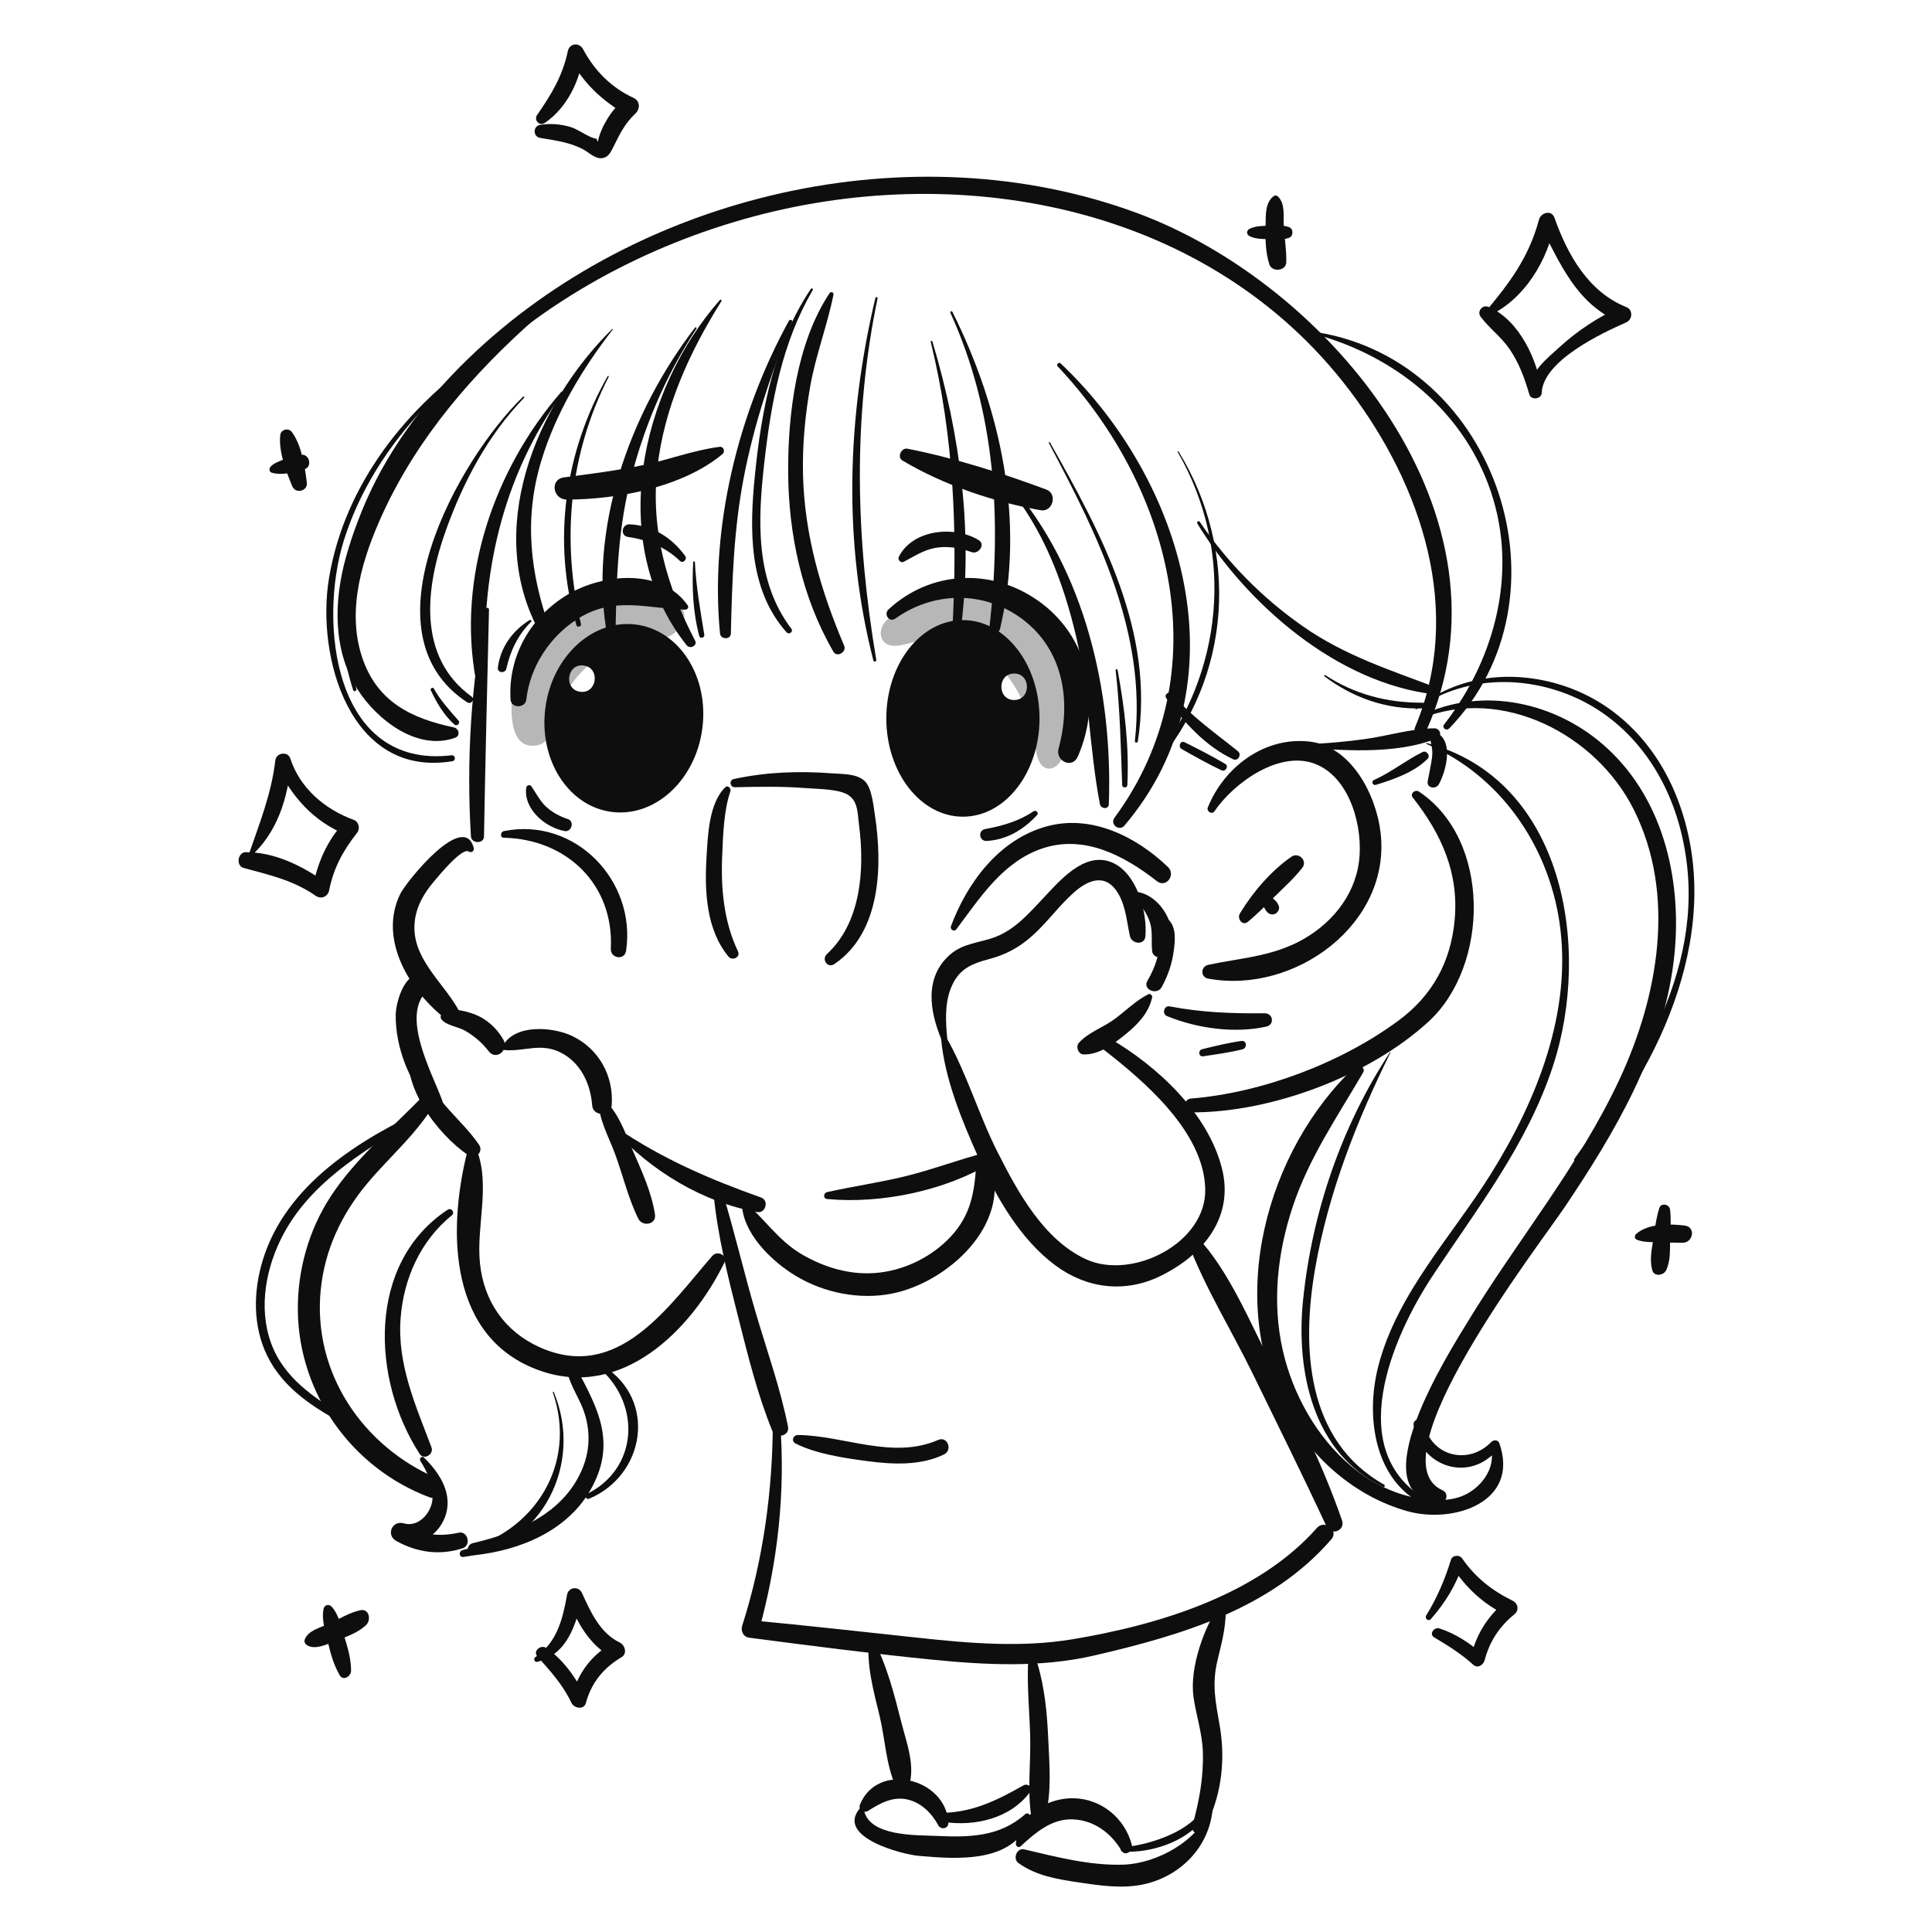 <svg width="2000" height="2000" viewBox="0 0 2000 2000" fill="none" xmlns="http://www.w3.org/2000/svg">
<g clip-path="url(#clip0_157_130)">
<path d="M926.925 640.307C966.496 612.02 1018.58 611.373 1057.98 640.636C1100.84 672.475 1109.24 725.661 1095.84 774.889C1092.31 787.848 1110.03 796.323 1115.77 783.177C1141.02 725.233 1127.07 657.772 1073.37 620.956C1024.99 587.79 963.118 590.937 919.863 630.779C914.359 635.845 920.587 644.835 926.936 640.307H926.925Z" fill="#0E0E0E"/>
<path d="M996.811 641.93C953.019 641.93 917.516 687.485 917.516 743.685C917.516 799.886 953.019 845.441 996.811 845.441C1040.6 845.441 1076.11 799.886 1076.11 743.685C1076.11 687.485 1040.6 641.93 996.811 641.93ZM1049.86 724.652C1032.18 724.652 1032.2 697.231 1049.86 697.231C1067.51 697.231 1067.51 724.652 1049.86 724.652Z" fill="#0E0E0E"/>
<path d="M658.52 646.556C613.653 640.669 571.582 679.316 564.565 732.864C557.537 786.412 588.215 834.598 633.093 840.474C677.96 846.362 720.031 807.714 727.049 754.167C734.077 700.619 703.398 652.433 658.531 646.556H658.52ZM600.649 716.122C583.117 713.82 586.713 686.629 604.213 688.932C621.734 691.234 618.149 718.425 600.649 716.122Z" fill="#0E0E0E"/>
<path d="M760.954 814.929C784.692 814.435 808.442 813.898 832.136 815.707C843.956 816.606 857.179 816.65 868.725 819.303C888.691 823.897 887.211 837.964 889.426 855.451C895.094 900.239 891.323 955.124 856.083 987.577C850.052 993.135 856.773 1002.74 863.802 997.971C912.089 965.134 913.723 895.732 905.653 843.534C904.173 833.984 902.474 815.17 894.93 808.34C886.531 800.72 872.2 801.388 861.587 800.577C827.421 797.957 793.442 799.152 759.891 806.388C754.419 807.572 755.384 815.06 760.943 814.951L760.954 814.929Z" fill="#0E0E0E"/>
<path d="M750.8 814.984C733.64 831.682 732.708 865.593 731.381 887.586C729.276 922.419 730.976 962.316 754.177 990.318C758.058 995.01 766.907 990.921 763.99 984.847C749.319 954.389 746.184 919.798 747.587 886.402C748.475 865.308 749.144 839.301 756.117 819.15C757.126 816.255 753.486 812.363 750.789 814.984H750.8Z" fill="#0E0E0E"/>
<path d="M935.444 581.617C946.178 576.026 955.947 569.426 968.096 567.2C980.892 564.865 993.698 567.277 1005.81 571.553C1013.05 574.107 1020.5 563.604 1013.09 559.098C988.117 543.913 944.797 547.838 930.4 576.486C928.953 579.359 932.505 583.163 935.455 581.617H935.444Z" fill="#0E0E0E"/>
<path d="M709.277 575.489C695.385 556.412 675.737 544.055 651.944 542.773C643.578 542.323 641.626 554.669 650.178 555.864C670.156 558.648 689.344 566.608 703.926 580.708C707.051 583.734 711.711 578.822 709.277 575.489Z" fill="#0E0E0E"/>
<path d="M711.898 626.624C684.607 587.845 624.28 593.809 588.064 615.255C549.48 638.104 525.785 679.13 528.505 724.104C529.075 733.467 543.767 733.412 544.82 724.203C548.701 690.237 569.04 659.012 597.921 640.68C635.376 616.91 669.004 629.815 709.233 631.13C711.612 631.207 713.378 628.751 711.887 626.635L711.898 626.624Z" fill="#0E0E0E"/>
<path d="M980.539 1074.64C978.983 1058.14 977.919 1039.86 983.938 1023.98C991.647 1003.62 1004.62 997.96 1024.04 992.796C1041.37 988.191 1055.2 980.735 1068.57 968.763C1084.08 954.894 1096.17 937.669 1111.73 923.866C1127.65 909.755 1145.76 903.769 1158.22 926.113C1165.51 939.182 1166.53 954.663 1169.68 968.993C1171.51 977.348 1184.94 978.937 1185.74 969.092C1187.78 944.028 1176.91 903.122 1150.46 892.542C1122.23 881.249 1096.48 912.299 1079.66 930.126C1065.14 945.509 1050.98 961.932 1030.76 969.794C1013.98 976.317 997.162 975.999 983.105 988.553C956.659 1012.16 962.393 1046.91 974.608 1076.16C975.967 1079.42 980.868 1078.15 980.539 1074.65V1074.64Z" fill="#0E0E0E"/>
<path d="M1172.4 928.35C1180.08 935.433 1187.29 944.851 1190.43 954.905C1193.54 964.805 1191.48 975.056 1192.8 985.11C1193.41 989.693 1199.39 992.916 1203.22 989.572C1227.02 968.796 1203.01 924.436 1174.61 923.087C1171.63 922.945 1170.18 926.311 1172.4 928.35Z" fill="#0E0E0E"/>
<path d="M1203.76 953.929C1199.33 962.59 1201.49 973.521 1199.92 983.005C1197.99 994.649 1193.64 1005.29 1187.75 1015.46C1182.59 1024.34 1197.71 1030.86 1202.7 1021.69C1208.92 1010.27 1213.21 997.96 1214.96 985.044C1216.34 974.881 1217.97 961.242 1210.64 953.085C1208.54 950.749 1205.21 951.089 1203.76 953.929Z" fill="#0E0E0E"/>
<path d="M974.202 1075.25C978.051 1117.19 995.748 1159.85 1012.75 1197.95C1031.02 1238.9 1055.89 1282.75 1092.55 1309.96C1125.04 1334.07 1164.7 1338.84 1201.33 1320.9C1245.47 1299.28 1277.9 1260.04 1264.87 1209.18C1250.19 1151.85 1197.59 1103.21 1148.09 1074.59C1141.6 1070.83 1135.83 1081.39 1141.53 1085.81C1184.39 1119.02 1246.17 1171.47 1247.66 1230.73C1249.07 1286.95 1171.62 1325.7 1123.87 1303.42C1080.22 1283.05 1053.67 1234.04 1032.9 1193.12C1013.14 1154.18 1000.88 1111.11 979.279 1073.24C977.788 1070.63 973.961 1072.71 974.202 1075.27V1075.25Z" fill="#0E0E0E"/>
<path d="M1188.69 1029.25C1175.78 1035.88 1165.55 1046.2 1154 1054.81C1142.28 1063.53 1126.6 1068.63 1116.86 1079.54C1113.3 1083.52 1116.18 1091.35 1121.74 1091.53C1138.11 1092.02 1153.37 1080.3 1165.55 1070.38C1177.91 1060.3 1189.29 1048.42 1192.71 1032.41C1193.15 1030.34 1190.61 1028.27 1188.69 1029.26V1029.25Z" fill="#0E0E0E"/>
<path d="M576.056 875.274C581.012 875.274 580.026 867.621 575.114 867.621C570.201 867.621 571.144 875.274 576.056 875.274Z" fill="#0E0E0E"/>
<path d="M521.564 867.237C586.595 868.641 635.683 915.566 632.328 982.117C631.812 992.214 646.603 994.572 648.128 984.255C658.862 911.674 595.213 845.518 521.608 860.352C518.033 861.076 517.353 867.149 521.564 867.237Z" fill="#0E0E0E"/>
<path d="M989.97 962.064C1014.49 929.413 1038.03 892.213 1078.79 878.388C1122.33 863.619 1163.9 885.799 1197.58 912.145C1207.19 919.656 1217.52 905.611 1209.03 897.487C1176.04 865.9 1129.57 842.601 1083.05 855.583C1034.29 869.189 1001.37 913.417 984.422 958.818C983.183 962.151 987.701 965.068 989.959 962.053L989.97 962.064Z" fill="#0E0E0E"/>
<path d="M744.866 462.572C717.872 466.037 692.302 475.948 665.691 481.496C638.697 487.131 611.307 490.585 583.984 494.159C568.765 496.143 572.285 517.205 586.813 517.172C639.168 517.041 706.6 504.509 747.871 470.071C750.974 467.484 749.186 462.013 744.866 462.572Z" fill="#0E0E0E"/>
<path d="M934.236 476.748C976.789 502.097 1028.66 519.672 1077.34 528.202C1089.75 530.373 1095.09 511.23 1083.15 506.778C1037.52 489.795 987.238 473.854 939.389 464.513C933.008 463.263 928.315 473.218 934.236 476.737V476.748Z" fill="#0E0E0E"/>
<path d="M544.763 815.356C541.791 837.679 564.597 856.69 584.564 860.308C591.647 861.591 594.98 850.178 587.919 847.919C579.696 845.288 571.505 840.935 565.201 834.982C558.929 829.061 554.894 821.025 550.08 813.975C548.6 811.815 545.092 812.846 544.763 815.345V815.356Z" fill="#0E0E0E"/>
<path d="M1069.9 839.839C1054.9 850.024 1037.61 854.991 1019.93 858.225C1012.05 859.672 1013.47 870.976 1021.45 870.537C1042.31 869.375 1059.67 858.795 1073.63 843.676C1075.77 841.363 1072.31 838.216 1069.9 839.85V839.839Z" fill="#0E0E0E"/>
<path d="M1127.84 692.385C1132.06 703.645 1132.84 715.574 1130.98 727.415C1130.17 732.557 1138.19 733.653 1139 728.5C1141.09 715.157 1138.65 702.505 1132.35 690.587C1130.93 687.879 1126.72 689.392 1127.85 692.385H1127.84Z" fill="#0E0E0E"/>
<path d="M548.163 641.941C530.455 653.014 518.185 669.943 515.389 690.916C514.622 696.662 522.988 697.637 524.205 692.112C528.229 673.868 536.365 656.852 549.84 643.673C550.882 642.654 549.237 641.283 548.163 641.952V641.941Z" fill="#0E0E0E"/>
<path d="M1257.18 839.839C1276.96 810.543 1326.01 774.648 1363.98 791.839C1398.55 807.484 1411.22 857.633 1406.85 891.676C1402.13 928.613 1376.73 958.128 1344.39 974.859C1314.61 990.274 1282.9 991.984 1250.83 998.782C1242.95 1000.45 1242.39 1011.52 1250.74 1013.07C1340.33 1029.57 1440.61 956.33 1429.13 861.481C1424.43 822.647 1398.97 772.718 1355.81 767.707C1309.08 762.269 1267.15 794.075 1250.34 835.848C1248.72 839.882 1254.58 843.676 1257.16 839.828L1257.18 839.839Z" fill="#0E0E0E"/>
<path d="M1291.9 954.203C1301.79 945.958 1310.85 936.737 1319.99 927.681C1329.71 918.044 1339.69 909.174 1348.13 898.353C1353.83 891.029 1344.39 881.721 1336.91 886.863C1315.86 901.357 1296.71 923.833 1283.53 945.629C1280.31 950.957 1286.19 958.961 1291.9 954.203Z" fill="#0E0E0E"/>
<path d="M1307.07 935.707L1308.64 939.391C1309.38 941.112 1310.28 942.515 1311.53 943.897C1313.86 946.495 1317.25 947.559 1320.45 945.772C1323.19 944.248 1325.18 940.246 1323.55 937.187C1323.02 936.189 1322.52 935.071 1321.9 934.15C1321.23 933.174 1320.36 932.385 1319.5 931.584C1318.48 930.62 1317.45 929.666 1316.43 928.712C1314.58 926.98 1311.01 927.056 1309.09 928.624C1307.04 930.291 1306 933.185 1307.07 935.718V935.707Z" fill="#0E0E0E"/>
<path d="M1207.4 722.876C1225.69 747.841 1248.2 772.718 1276.58 785.995C1281.66 788.374 1285.69 781.039 1281.46 777.63C1257.67 758.465 1233.45 741.876 1213.38 718.425C1210.29 714.807 1204.53 718.962 1207.4 722.865V722.876Z" fill="#0E0E0E"/>
<path d="M1223.38 775.492C1237.01 783.21 1250.51 790.786 1264.66 797.496C1268.51 799.316 1272.3 793.144 1268.52 790.896C1254.76 782.717 1240.66 775.536 1226.34 768.365C1221.83 766.107 1219.16 773.102 1223.38 775.492Z" fill="#0E0E0E"/>
<path d="M1208.11 1051.89C1239.34 1064.63 1277.68 1070.01 1310.84 1062.74C1319.67 1060.8 1318.06 1048.89 1309.15 1048.96C1275.18 1049.24 1244.26 1048.2 1210.84 1041.79C1204.93 1040.66 1202.63 1049.65 1208.11 1051.88V1051.89Z" fill="#0E0E0E"/>
<path d="M1245.49 1093.47C1259.15 1091.44 1272.68 1089.62 1286.1 1086.27C1291.4 1084.96 1290.77 1076.8 1285.04 1077.6C1271.32 1079.5 1258.04 1082.85 1244.59 1086.08C1240.04 1087.16 1240.63 1094.2 1245.5 1093.48L1245.49 1093.47Z" fill="#0E0E0E"/>
<path d="M858.932 303.245C824.558 354.71 815.512 428.924 815.907 489.346C816.323 553.518 830.314 618.851 862.736 674.635C866.431 680.983 876.672 675.019 873.876 668.43C849.809 611.845 832.913 554.055 831.301 492.175C830.49 461.004 833.406 430.032 838.845 399.377C844.557 367.209 856.487 336.762 862.824 304.89C863.241 302.807 860.127 301.458 858.932 303.256V303.245Z" fill="#0E0E0E"/>
<path d="M983.805 323.736C1031.01 427.115 1036.76 538.124 1024.31 649.418C1023.51 656.61 1033.65 657.718 1035.26 650.898C1061.58 539.856 1035.93 423.201 985.943 322.881C985.285 321.566 983.169 322.366 983.794 323.736H983.805Z" fill="#0E0E0E"/>
<path d="M963.468 353.865C987.733 452.496 991.384 551.774 985.847 652.806C985.551 658.178 993.511 659.439 994.257 653.946C1008.01 553.21 994.235 450.292 965.19 353.427C964.904 352.462 963.216 352.878 963.457 353.865H963.468Z" fill="#0E0E0E"/>
<path d="M1094.82 379.17C1214.16 505.573 1263.19 697.506 1153.72 846.538C1148.72 853.346 1158.59 861.043 1164.05 854.607C1289.03 707.33 1225.99 497.273 1097.91 376.133C1096.15 374.456 1093.12 377.361 1094.81 379.159L1094.82 379.17Z" fill="#0E0E0E"/>
<path d="M1043.26 503.687C1080.17 548.025 1101.13 603.655 1114.1 659.352C1127.39 716.473 1127.63 775.262 1138.66 832.57C1139.58 837.383 1147.64 838.205 1147.84 832.625C1152.11 716.737 1123.32 590.356 1046.15 501.538C1044.65 499.806 1041.76 501.889 1043.26 503.687Z" fill="#0E0E0E"/>
<path d="M1154.91 693.877C1159.44 733.391 1160.27 773.069 1161.67 812.791C1161.78 815.828 1166.88 815.894 1167.02 812.824C1168.97 772.608 1164.23 733.149 1156.95 693.625C1156.71 692.331 1154.75 692.55 1154.91 693.877Z" fill="#0E0E0E"/>
<path d="M839.435 299.013C801.048 356.42 788.329 423.99 781.509 491.659C775.851 547.706 774.568 609.948 814.216 654.516C816.815 657.444 821.606 654.045 819.172 650.832C781.476 601.144 784.524 538.113 791.158 479.27C798.175 417.061 809.425 354.885 841.419 300.164C842.077 299.046 840.158 297.928 839.435 299.002V299.013Z" fill="#0E0E0E"/>
<path d="M368.939 713.085C334.148 592.987 397.118 477.34 480.306 393.598C561.915 311.446 668.786 253.897 780.23 224.064C1000.57 165.067 1253.61 215.512 1396.57 403.488C1471.96 502.623 1515.47 632.863 1464.82 752.928C1461.8 760.098 1472.77 764.659 1475.99 757.566C1576.1 536.392 1377.52 294.595 1177.16 220.556C944.676 134.654 660.848 200.371 483.88 372.087C392.94 460.324 324.072 586.014 365.595 714.423C366.318 716.649 369.575 715.278 368.939 713.096V713.085Z" fill="#0E0E0E"/>
<path d="M1339.54 773.124C1385.45 776.588 1444.15 781.982 1487.49 764.309C1493.52 761.853 1490.69 753.882 1484.83 753.937C1460.79 754.145 1436.32 761.951 1412.37 765.164C1388.18 768.409 1363.94 770.328 1339.55 771.084C1338.39 771.117 1338.38 773.036 1339.54 773.124Z" fill="#0E0E0E"/>
<path d="M1424.33 812.473C1442.86 806.794 1464.03 799.448 1477.98 785.414C1481.11 782.256 1476.63 776.566 1472.77 778.463C1455.32 787.048 1440.27 799.437 1422.33 807.451C1419.12 808.888 1421.03 813.481 1424.33 812.473Z" fill="#0E0E0E"/>
<path d="M1479.59 760.581C1481.03 768.563 1483.54 775.371 1482.5 783.649C1481.43 792.069 1479.47 800.369 1477.96 808.712C1476.64 815.959 1486.42 817.407 1489.52 811.837C1497.21 798.066 1506.19 763.563 1483.84 757.347C1481.79 756.776 1479.14 758.037 1479.6 760.57L1479.59 760.581Z" fill="#0E0E0E"/>
<path d="M1471.11 743.784C1555.33 709.851 1652.4 760.362 1691.34 838.194C1735.46 926.388 1716.57 1031.37 1676.59 1117.14C1634.57 1207.28 1570.36 1284.3 1518.98 1368.91C1500.48 1399.39 1405.91 1547.25 1489.65 1555.99C1497.46 1556.8 1500.54 1545.93 1493.25 1542.7C1421.46 1510.81 1593.05 1289.39 1620.11 1249.11C1671.9 1172.03 1721.2 1088.64 1732.62 994.78C1742.17 916.224 1723.99 830.224 1664.03 774.834C1612.01 726.758 1534.7 709.533 1470.06 741.164C1468.44 741.953 1469.39 744.486 1471.1 743.795L1471.11 743.784Z" fill="#0E0E0E"/>
<path d="M1462.54 825.717C1492.41 863.641 1510.59 904.021 1505.76 953.403C1501.55 996.447 1482.41 1030.8 1448 1056.29C1388.52 1100.35 1306.46 1131.29 1232.62 1137.24C1224.64 1137.89 1224.25 1151.46 1232.53 1151.53C1315.78 1152.1 1417.82 1113.76 1479.07 1057.35C1541.76 999.593 1543.84 869.386 1468.93 819.501C1464.92 816.826 1459.23 821.518 1462.55 825.728L1462.54 825.717Z" fill="#0E0E0E"/>
<path d="M856.148 1241.22C912.418 1246.48 978.907 1232.6 1027.37 1203.05C1033.63 1199.23 1027.52 1191.31 1021.66 1192.81C992.81 1200.19 964.971 1210.95 935.981 1217.95C909.6 1224.31 882.671 1228.17 856.192 1234.08C852.475 1234.91 851.773 1240.81 856.148 1241.22Z" fill="#0E0E0E"/>
<path d="M502.902 630.615C487.508 707.472 482.705 787.673 487.519 865.878C487.99 873.476 500.906 873.761 501.038 865.955C502.332 787.618 504.437 709.38 506.213 631.054C506.257 628.938 503.33 628.456 502.902 630.604V630.615Z" fill="#0E0E0E"/>
<path d="M490.37 877.62C479.965 839.027 420.625 912.628 414.375 925.324C390.977 972.863 424.846 1027.22 463.167 1056.22C469.012 1060.64 479.373 1054.34 475.481 1046.99C460.722 1019.16 429.956 995.482 429.013 961.976C428.465 942.669 437.335 926.343 449.681 911.97C453.749 907.233 478.112 877.072 485.206 881.49C488.112 883.31 491.259 880.898 490.37 877.62Z" fill="#0E0E0E"/>
<path d="M456.906 1055.14C462.378 1061.87 473.627 1062.57 481.116 1066.81C490.655 1072.22 499.12 1079.38 505.764 1088.1C513.527 1098.3 527.112 1087.11 521.257 1076.6C514.295 1064.13 503.539 1054.47 490.019 1049.56C480.798 1046.2 464.362 1041.98 456.961 1050.45C455.898 1051.67 455.887 1053.88 456.906 1055.13V1055.14Z" fill="#0E0E0E"/>
<path d="M522.727 1087.06C542.529 1088.65 559.052 1079.57 579.096 1088.96C600.794 1099.12 611.309 1121.58 613.053 1144.47C613.919 1155.85 632.285 1156.16 633.206 1144.59C635.607 1114.25 620.169 1085.79 592.363 1072.48C572.308 1062.89 532.617 1059.71 520.402 1082.98C519.536 1084.63 520.951 1086.91 522.738 1087.05L522.727 1087.06Z" fill="#0E0E0E"/>
<path d="M443.121 1013.06C421.466 997.049 409.877 1035.83 409.647 1050.33C409.12 1083.48 423.725 1121.53 446.564 1145.19C451.378 1150.18 460.38 1146.32 457.704 1138.99C447.485 1110.96 413.649 1050.31 442.968 1025.08C446.564 1021.99 447.299 1016.15 443.11 1013.06H443.121Z" fill="#0E0E0E"/>
<path d="M424.635 1081.43C413.155 1122.48 453.011 1174.4 484.732 1195.88C492.012 1200.8 500.937 1192.55 495.861 1185.03C484.381 1168.01 468.34 1154.33 455.763 1138.03C442.134 1120.37 435.512 1101.62 427.014 1081.46C426.62 1080.53 424.953 1080.3 424.635 1081.44V1081.43Z" fill="#0E0E0E"/>
<path d="M483.584 1192.78C462.938 1275.7 464.703 1386.18 559.536 1419.08C643.984 1448.38 715.287 1377.45 749.814 1307.18C753.542 1299.6 742.611 1294.1 737.49 1299.98C691.636 1352.7 639.61 1431.56 558.022 1394.36C522.399 1378.11 501.029 1347.02 496.906 1308.28C492.805 1269.82 507.618 1228.66 493.957 1191.49C491.928 1185.97 484.79 1187.92 483.584 1192.77V1192.78Z" fill="#0E0E0E"/>
<path d="M619.74 1139.73C619.586 1158.47 630.003 1176.44 636.428 1193.79C644.706 1216.14 650.21 1240.15 660.736 1261.53C665.024 1270.24 679.683 1267.8 678.027 1257.11C674.475 1234.11 664.3 1212.16 655.046 1190.95C647.272 1173.13 639.871 1150.18 624.279 1137.89C622.755 1136.69 619.751 1137.52 619.74 1139.74V1139.73Z" fill="#0E0E0E"/>
<path d="M635.495 1170.09C674.31 1212.11 727.225 1244.59 783.868 1254.73C792.519 1256.28 796.367 1242.73 787.935 1239.72C734.33 1220.62 685.57 1199.6 638.236 1167.43C636.559 1166.29 633.938 1168.4 635.495 1170.09Z" fill="#0E0E0E"/>
<path d="M816.652 332.124C763.978 427.97 734.758 546.237 745.361 655.843C745.964 662.071 756.424 662.443 756.577 655.909C757.86 601.89 759.56 548.671 769.724 495.409C780.338 439.778 798.297 385.748 819.974 333.505C820.884 331.324 817.738 330.14 816.652 332.124Z" fill="#0E0E0E"/>
<path d="M745.164 310.602C662.733 404.113 627.251 563.199 710.889 668.024C714.266 672.245 722.325 668.43 719.573 663.178C690.276 607.35 673.434 548.573 680.419 484.982C687.304 422.291 713.575 364.774 746.776 311.852C747.467 310.744 746.041 309.571 745.153 310.591L745.164 310.602Z" fill="#0E0E0E"/>
<path d="M717.576 581.837C716.271 607.657 717.192 633.433 723.924 658.518C724.725 661.489 729.604 660.185 729.111 657.191C725.032 632.095 720.547 607.306 719.363 581.848C719.319 580.839 717.631 580.817 717.576 581.848V581.837Z" fill="#0E0E0E"/>
<path d="M719.494 339.13C651.81 427.225 607.963 548.474 629.015 660.338C629.815 664.614 637.107 665.338 637.173 660.393C637.907 606.681 638.971 554.12 651.602 501.592C665.395 444.23 688.596 389.618 720.909 340.237C721.534 339.283 720.207 338.198 719.494 339.13Z" fill="#0E0E0E"/>
<path d="M633.741 340.577C554.402 418.738 499.963 550.612 559.785 656.556C562.965 662.191 571.386 656.863 569.368 651.216C548.591 593.283 542.242 536.567 560.421 476.781C575.465 427.29 602.81 381.713 634.355 341.059C634.673 340.654 634.092 340.248 633.752 340.588L633.741 340.577Z" fill="#0E0E0E"/>
<path d="M581.135 405.538C511.258 485.903 472.85 598.14 492.717 704.446C493.934 710.97 503.298 709.818 502.925 703.196C496.994 596.573 519.317 494.335 582.55 406.646C583.23 405.703 581.892 404.661 581.135 405.538Z" fill="#0E0E0E"/>
<path d="M550.445 324.8C458.683 378.731 386.438 474.347 358.039 577.1C345.551 622.294 344.312 672.958 370.232 713.787C390.188 745.22 432.215 777.871 471.259 763.662C476.796 761.644 475.053 754.123 469.955 753.049C425.713 743.664 390.231 726.582 374.826 680.281C358.303 630.604 375.638 576.201 396.624 530.734C432.829 452.288 489.757 386.57 554.129 329.745C557.145 327.091 553.855 322.783 550.445 324.789V324.8Z" fill="#0E0E0E"/>
<path d="M445.93 714.511C451.961 727.36 459.734 740.682 470.502 750.121C472.98 752.292 476.894 748.554 474.701 746.032C465.326 735.243 456.127 725.343 449.055 712.768C448.057 710.991 445.075 712.669 445.941 714.511H445.93Z" fill="#0E0E0E"/>
<path d="M767.981 1245.3C768.375 1276.56 798.846 1305.77 823.834 1320.82C853.077 1338.45 889.83 1345.78 923.436 1339.11C980.243 1327.83 1046.84 1268.56 1025.8 1204.69C1023.36 1197.26 1010.99 1198.66 1010.49 1206.57C1008.72 1234.99 1004.63 1258.08 984.432 1279.88C965.343 1300.51 938.019 1314.25 910.114 1317.42C881.793 1320.66 854.096 1312.6 829.81 1298.34C805.326 1283.95 791.522 1261.51 770.459 1243.89C769.34 1242.95 767.959 1244.05 767.981 1245.29V1245.3Z" fill="#0E0E0E"/>
<path d="M1229.62 1286.02C1247.29 1332.93 1274.97 1377.24 1296.93 1422.27C1322.56 1474.8 1348.6 1527.27 1373.25 1580.26C1377.93 1590.32 1392.89 1584.41 1389.25 1573.89C1369.7 1517.36 1343.2 1463.84 1315.66 1410.84C1293.57 1368.32 1272.57 1315.9 1239.41 1280.56C1235.24 1276.1 1227.2 1279.63 1229.61 1286.02H1229.62Z" fill="#0E0E0E"/>
<path d="M1403.19 1103.83C1310.27 1190.93 1268.27 1347.44 1331.98 1462.2C1358.67 1510.3 1403.22 1549.27 1456.76 1564.34C1504.37 1577.74 1573.46 1555.3 1552.14 1494.09C1550.8 1490.2 1546.06 1490.35 1543.62 1492.87C1520.16 1517.07 1481.54 1507.71 1474.35 1474.12C1472.88 1467.26 1462.16 1468.36 1463.38 1475.47C1470.97 1519.86 1523.08 1535.54 1551.44 1498.98C1548.6 1498.57 1545.76 1498.16 1542.92 1497.76C1549.73 1519.62 1532.55 1541.34 1513.33 1548.82C1499 1554.4 1482.07 1553.59 1467.18 1550.87C1441.99 1546.27 1418.74 1534.42 1399.16 1518.13C1363.08 1488.11 1338.08 1443.04 1327.86 1397.57C1316.72 1347.98 1322.37 1296.67 1338.34 1248.8C1355.2 1198.27 1384.69 1155.63 1411.21 1110.07C1413.78 1105.64 1406.89 1100.35 1403.19 1103.8V1103.83Z" fill="#0E0E0E"/>
<path d="M1476.82 770.163C1552.35 802.156 1602.49 874.496 1614.36 954.773C1627.92 1046.47 1591.29 1138.3 1543.61 1214.82C1503.27 1279.59 1446.23 1338.69 1426.77 1414.4C1413.4 1466.47 1422.4 1534.15 1476.3 1558.79C1479.69 1560.34 1481.56 1555.31 1478.47 1553.58C1389.41 1503.4 1441.24 1384.11 1482.72 1321.23C1529.4 1250.45 1581 1185.01 1607.74 1103.23C1647.4 981.985 1619.71 807.199 1477.08 769.188C1476.51 769.034 1476.29 769.955 1476.82 770.174V770.163Z" fill="#0E0E0E"/>
<path d="M1439.07 1089.13C1388.84 1165.19 1358.15 1255.35 1348.9 1346.07C1341.42 1419.45 1359.07 1504.79 1431.81 1539.25C1433.33 1539.97 1434.21 1537.67 1432.79 1536.87C1351.99 1491.5 1347.2 1394.52 1361.48 1312.89C1375.15 1234.72 1404.46 1160.26 1439.51 1089.38C1439.64 1089.12 1439.24 1088.87 1439.07 1089.12V1089.13Z" fill="#0E0E0E"/>
<path d="M1465.92 734.443C1514.21 699.677 1578.37 698.24 1631.72 722.536C1686.85 747.644 1723.52 798.505 1738.91 856.142C1773.62 986.031 1703.75 1098.83 1630.08 1199.18C1628.12 1201.85 1631.97 1204.84 1634.14 1202.35C1720.82 1103.04 1786.93 958.062 1736.52 827C1715.34 771.918 1673.86 727.448 1616.98 709.369C1564.86 692.802 1508.66 699.161 1465.48 733.829C1465.1 734.136 1465.53 734.739 1465.94 734.454L1465.92 734.443Z" fill="#0E0E0E"/>
<path d="M1219.16 467.922C1279.07 571.75 1266.72 697.736 1192.44 790.786C1190.98 792.606 1193.77 794.744 1195.28 793.001C1275.32 701.135 1283.28 570.412 1220 467.297C1219.64 466.727 1218.84 467.352 1219.17 467.911L1219.16 467.922Z" fill="#0E0E0E"/>
<path d="M501.683 365.805C421.422 419.912 356.721 501.209 340.57 598.623C327.095 679.876 362.214 805.588 468.263 788.013C472.166 787.366 471.476 781.423 467.506 781.884C345.504 796.301 329.43 644.419 355.833 559.833C380.404 481.112 436.663 414.901 502.286 366.617C502.823 366.222 502.22 365.421 501.672 365.794L501.683 365.805Z" fill="#0E0E0E"/>
<path d="M628.972 389.498C584.445 468.043 571.321 560.151 596.726 647.215C597.493 649.846 602.054 648.717 601.418 646.009C580.948 559.295 589.27 469.633 630.157 389.98C630.54 389.235 629.367 388.785 628.972 389.487V389.498Z" fill="#0E0E0E"/>
<path d="M906.187 308.508C877.011 431.292 872.493 561.104 904.17 683.878C904.608 685.577 907.426 684.831 907.13 683.121C886.002 558.33 882.515 433.222 908.479 308.826C908.786 307.356 906.527 307.082 906.187 308.519V308.508Z" fill="#0E0E0E"/>
<path d="M1085.74 458.526C1136.49 554.164 1187.34 655.426 1174.82 767.049C1174.6 769.023 1177.57 769.429 1177.88 767.466C1195.62 654.472 1140.56 553.068 1086.86 457.912C1086.51 457.287 1085.4 457.89 1085.74 458.537V458.526Z" fill="#0E0E0E"/>
<path d="M1239.51 542.038C1290.62 625.594 1384.55 707.593 1485.67 718.874C1489.62 719.313 1491.46 713.469 1487.54 711.978C1438.93 693.592 1392.44 678.791 1349.18 648.662C1307.06 619.334 1270.79 582.616 1241.98 540.185C1240.85 538.519 1238.48 540.361 1239.5 542.027L1239.51 542.038Z" fill="#0E0E0E"/>
<path d="M1371.1 700.192C1400.93 722.536 1435.35 734.586 1472.71 733.292C1476.55 733.16 1475.72 727.404 1471.98 727.426C1436.1 727.558 1402.15 718.732 1372.04 698.975C1371.22 698.438 1370.29 699.589 1371.09 700.192H1371.1Z" fill="#0E0E0E"/>
<path d="M1363.55 346.53C1442.76 368.952 1510.51 422.236 1540.36 500.628C1572.88 586.058 1549.77 679.503 1494.96 749.957C1492.27 753.422 1497.3 757.105 1500.23 754.068C1631.35 618.423 1550.04 374.872 1364.21 344.064C1362.81 343.833 1362.12 346.125 1363.54 346.53H1363.55Z" fill="#0E0E0E"/>
<path d="M799.997 1471.68C799.975 1542.69 790.008 1615.17 768.353 1682.85C766.599 1688.33 769.307 1694.5 775.513 1695.32C837.956 1703.53 900.498 1711.59 963.171 1717.89C1019.45 1723.56 1077.24 1726.63 1132.79 1713.75C1222.72 1692.9 1315.88 1665.56 1378.22 1593.45C1386.25 1584.16 1371.29 1572.6 1363.23 1581.74C1302.03 1651.1 1199.35 1682.13 1110.41 1696.94C1057.53 1705.75 1003.69 1701.17 950.748 1695.43C893.173 1689.19 835.62 1682.83 777.958 1677.34C780.348 1681.49 782.727 1685.65 785.118 1689.8C805.04 1618.77 813.461 1544.35 807.42 1470.75C807.014 1465.85 800.019 1467 800.019 1471.66L799.997 1471.68Z" fill="#0E0E0E"/>
<path d="M738.638 1235.28C742.761 1279.03 753.616 1321.88 764.405 1364.37C774.404 1403.73 784.097 1443.53 799.458 1481.17C802.989 1489.82 817.692 1486.72 815.763 1477C807.846 1437.1 794.086 1398.71 782.573 1359.72C770.161 1317.69 760.403 1274.9 747.519 1233C745.929 1227.83 738.145 1230.22 738.627 1235.28H738.638Z" fill="#0E0E0E"/>
<path d="M1064.19 1723C1063.31 1747.67 1065.72 1772.37 1066.43 1797.04C1067.19 1824.3 1063.43 1852.75 1067.47 1879.68C1068.81 1888.6 1080.18 1887.62 1082.26 1879.77C1088.88 1854.85 1086.28 1825.56 1085.14 1799.94C1083.97 1773.72 1081.49 1747 1073.83 1721.82C1072.4 1717.12 1064.38 1718.03 1064.2 1723H1064.19Z" fill="#0E0E0E"/>
<path d="M1056.32 1911.44C1071.8 1897.35 1088.55 1882.44 1110.94 1883.42C1132.58 1884.37 1150.22 1897.56 1160.98 1915.78C1164.87 1922.35 1173.26 1915.93 1171.67 1909.81C1164.48 1882.23 1140.21 1862.12 1111.36 1861.54C1083.75 1860.98 1053.76 1879.43 1051.62 1908.66C1051.46 1910.94 1054.29 1913.28 1056.32 1911.44Z" fill="#0E0E0E"/>
<path d="M1054.31 1928.65C1072.72 1941.81 1094.33 1945.35 1116.35 1948.61C1139.11 1951.99 1162.69 1955.63 1185.42 1950.3C1221.92 1941.75 1251.26 1912.63 1255.23 1873.62C1255.56 1870.42 1253.9 1868.68 1252.74 1871.96C1240.85 1905.86 1197.12 1929.13 1163.16 1930.27C1128.25 1931.45 1093.92 1922.33 1060.29 1914.47C1052.52 1912.65 1048.12 1924.23 1054.32 1928.65H1054.31Z" fill="#0E0E0E"/>
<path d="M1162.11 1916.78C1191.72 1918.45 1226.74 1906.85 1245.26 1883.6C1248.8 1879.15 1243.2 1876.17 1239.44 1880.28C1222.13 1899.2 1187.66 1909.91 1162.15 1912.44C1159.73 1912.69 1159.6 1916.63 1162.12 1916.78H1162.11Z" fill="#0E0E0E"/>
<path d="M899.621 1696.5C896.694 1723.81 904.325 1750.35 910.663 1776.78C916.123 1799.59 917.296 1827.33 927.066 1848.62C929.576 1854.09 938.677 1855.29 940.881 1848.73C947.756 1828.33 938.425 1803.78 933.304 1783.81C925.673 1754.01 918.097 1723.16 903.327 1696.05C902.483 1694.49 899.852 1694.4 899.621 1696.5Z" fill="#0E0E0E"/>
<path d="M898.678 1874.58C911.244 1866.55 924.5 1859.23 939.949 1862.95C953.786 1866.3 964.641 1877.11 971.143 1889.31C974.048 1894.76 982.151 1893.15 981.767 1886.59C979.114 1840.75 908.7 1823.13 890.268 1868.01C888.097 1873.29 894.216 1877.42 898.667 1874.58H898.678Z" fill="#0E0E0E"/>
<path d="M889.744 1872.42C865.49 1901.96 934.062 1919.69 950.728 1921.14C990.223 1924.58 1050.45 1929.65 1066.6 1882.13C1067.6 1879.18 1064.09 1875.55 1061.33 1878.01C1034.59 1901.79 1003.09 1902.07 968.787 1900.52C948.502 1899.59 899.743 1901.29 894.327 1873.68C893.899 1871.52 891.224 1870.62 889.744 1872.4V1872.42Z" fill="#0E0E0E"/>
<path d="M976.997 1886.07C1009.18 1890.93 1045.99 1882.48 1066.2 1855.18C1069.7 1850.47 1064.04 1845.65 1059.44 1848.25C1032.78 1863.27 1008.32 1875.64 977.041 1876.63C971.515 1876.8 971.789 1885.28 976.986 1886.07H976.997Z" fill="#0E0E0E"/>
<path d="M1263.6 1659.41C1246.61 1683.85 1231.18 1726.44 1235.53 1756.96C1238.23 1775.81 1244.47 1793.64 1245.17 1812.91C1246.12 1839.18 1241.52 1864.26 1234.47 1889.46C1232.25 1897.38 1242.37 1901.81 1246.34 1894.4C1263.87 1861.64 1268.98 1824.3 1262.84 1787.73C1258.38 1761.15 1254.09 1744.08 1260.67 1717.43C1265.26 1698.84 1270.09 1680.01 1268.63 1660.8C1268.46 1658.41 1264.98 1657.41 1263.6 1659.41Z" fill="#0E0E0E"/>
<path d="M823.66 1494.37C845.118 1505.1 873.768 1509.36 897.243 1512.48C923.492 1515.98 952.801 1517.53 977.186 1505.66C986.473 1501.15 980.848 1486.41 971.199 1490.61C923.854 1511.21 874.064 1486.04 826.061 1485.51C820.93 1485.46 818.726 1491.9 823.66 1494.37Z" fill="#0E0E0E"/>
<path d="M440.185 1132.31C407.291 1166.54 368.191 1198.82 342.162 1238.79C319.498 1273.6 307.876 1315.17 308.325 1356.65C309.257 1442.67 364.277 1519.83 444.516 1549.96C457.169 1554.7 465.162 1535.86 452.618 1530.49C375.264 1497.33 323.522 1420.8 331.998 1335.43C336.153 1293.55 353.674 1256.59 380.603 1224.57C404.539 1196.11 433.518 1171.95 451.84 1139.13C455.864 1131.92 445.053 1127.23 440.174 1132.32L440.185 1132.31Z" fill="#0E0E0E"/>
<path d="M463.398 1252.32C379.53 1307.57 384.508 1428.15 434.408 1505.04C438.87 1511.91 449.429 1505.52 446.655 1498.21C430.197 1454.67 411.064 1412.38 414.716 1364.53C417.851 1323.36 435.373 1284.38 467.696 1258.11C471.304 1255.17 467.269 1249.78 463.409 1252.33L463.398 1252.32Z" fill="#0E0E0E"/>
<path d="M585.717 1409.5C586.188 1425.85 594.401 1438.31 601.111 1452.85C611.483 1475.3 612.097 1499.63 602.054 1522.34C581.945 1567.83 534.743 1586.76 489.503 1597.46C481.784 1599.29 482.771 1610.86 491.038 1609.97C538.953 1604.82 588.392 1584.41 612.481 1540.21C639.925 1489.85 615.99 1453.01 592.131 1407.85C590.344 1404.48 585.596 1405.6 585.706 1409.5H585.717Z" fill="#0E0E0E"/>
<path d="M435.163 1512.36C442.728 1524.03 449.702 1540.01 447.41 1554.19C445.283 1567.33 432.685 1581.19 418.157 1576.99C405.843 1573.43 399.144 1589.2 410.503 1595.39C432.169 1607.22 455.48 1610.43 479.076 1602.69C487.979 1599.78 484.284 1584.57 474.964 1586.63C455.896 1590.85 436.939 1589.57 420.459 1578.33C417.137 1584.01 413.815 1589.7 410.492 1595.38C431.446 1602.35 452.783 1591.25 460.633 1570.49C469.602 1546.8 455.052 1524.62 438.803 1508.79C436.621 1506.66 433.671 1510.06 435.152 1512.35L435.163 1512.36Z" fill="#0E0E0E"/>
<path d="M572.275 1441.39C597.965 1515.75 553.23 1586.78 478.901 1604.63C474.515 1605.69 475.064 1612.4 479.778 1611.78C561.651 1601.13 604.281 1514.76 573.229 1441.02C572.966 1440.41 572.056 1440.78 572.275 1441.4V1441.39Z" fill="#0E0E0E"/>
<path d="M621.856 1417.5C663.499 1455.07 660.385 1520.08 607.821 1546.47C604.762 1548.01 606.571 1552.85 609.817 1551.49C667.863 1527.08 680.494 1449.14 624.542 1414.06C622.174 1412.58 619.729 1415.6 621.856 1417.5Z" fill="#0E0E0E"/>
<path d="M443.585 1146.4C373.083 1178.8 296.046 1225.83 272.023 1304.5C262.122 1336.93 261.541 1372.87 276.759 1403.78C293.612 1438.01 326.341 1458.49 359.037 1475.55C362.458 1477.33 365.879 1471.62 362.513 1469.6C331.659 1451.16 298.425 1431.08 283.229 1396.82C267.319 1360.99 273.448 1319 289.884 1284.57C320.903 1219.56 387.249 1186.12 445.087 1149.05C446.556 1148.11 445.186 1145.65 443.596 1146.38L443.585 1146.4Z" fill="#0E0E0E"/>
<path d="M541.463 410.691C474.228 475.783 374.089 655.712 483.625 727.01C487.583 729.586 492.155 723.984 488.219 721.133C431.214 679.975 440.677 607.054 461.63 548.836C479.82 498.303 505.028 450.643 542.537 411.776C543.14 411.162 542.099 410.077 541.474 410.68L541.463 410.691Z" fill="#0E0E0E"/>
<path d="M258.568 887.301C286.637 863.192 298.797 825.059 300.99 789.142L285.541 791.038C302.152 824.917 323.917 850.276 359.584 864.672C358.422 860.242 357.26 855.802 356.097 851.373C338.313 870.428 328.368 893.967 323.61 919.382C328.237 917.496 332.864 915.621 337.48 913.735C313.237 896.544 284.631 882.039 254.325 882.181C246.057 882.214 244.062 896.237 252.099 898.441C279.137 905.863 303.325 911.038 326.844 927.352C332.392 931.201 339.409 928.306 340.714 921.706C345.363 898.298 355.144 880.668 369.694 862.03C373.027 857.765 371.525 850.671 366.207 848.73C336.339 837.821 310.518 816.003 300.485 785.107C297.963 777.334 285.935 779.263 285.036 787.004C280.914 822.329 268.392 852.886 257 886.095C256.693 886.983 257.735 888.025 258.568 887.312V887.301Z" fill="#0E0E0E"/>
<path d="M1540.19 327.333C1577.94 310.591 1602.6 269.213 1609.71 229.689L1593.65 231.662C1615.05 272.678 1631.51 314.428 1676.94 333.725C1676.98 328.429 1677.03 323.123 1677.06 317.827C1654.2 328.473 1633.3 342.145 1614.62 359.139C1600.96 371.572 1583.36 385.244 1582.72 404.924C1587.14 404.946 1591.56 404.979 1595.99 405.001C1591.94 372.877 1572.38 330.534 1540.64 317.63C1534.57 315.163 1528.73 322.465 1532.7 327.793C1541.75 339.93 1554.07 348.723 1562.69 361.365C1572.63 375.958 1578.24 391.482 1583.14 408.29C1584.98 414.594 1595.73 413.289 1595.98 406.711C1597.25 373.469 1658.21 344.831 1683.41 333.769C1690.09 330.841 1690.7 320.732 1683.53 317.871C1644.28 302.193 1622.66 263.611 1609.18 225.467C1606.09 216.729 1595.09 220.128 1593.13 227.441C1582.68 266.428 1562.67 293.038 1537.2 323.353C1535.57 325.282 1537.86 328.352 1540.18 327.322L1540.19 327.333Z" fill="#0E0E0E"/>
<path d="M564.009 127.231C587.396 111.301 600.861 82.608 604.128 55.111C598.865 55.758 593.591 56.405 588.328 57.051C602.078 84.341 622.055 103.604 648.403 118.734C647.734 113.285 647.065 107.825 646.396 102.376C639.335 108.593 633.436 115.259 628.557 123.361C626.298 127.1 624.215 131.003 622.538 135.048C621.342 137.8 620.367 140.629 619.599 143.524C619.139 147.295 618.514 147.361 617.724 143.721C609.764 142.767 598.975 133.897 590.653 131.485C580.16 128.437 570.017 127.593 559.272 129.238C551.597 130.411 551.487 141.44 559.195 142.756C574.392 145.333 589.6 147.207 603.459 154.487C609.567 157.689 616.233 164.881 623.733 163.686C629.741 162.721 632.121 157.689 634.522 152.963C641.55 139.094 646.144 128.558 657.701 117.605C662.898 112.671 662.799 104.514 655.694 101.247C632.943 90.809 615.323 72.982 603.624 50.978C599.753 43.698 589.622 44.487 587.824 52.918C582.287 78.87 570.916 97.497 556.016 119.03C552.321 124.37 558.516 130.992 564.02 127.242L564.009 127.231Z" fill="#0E0E0E"/>
<path d="M1481.31 1675.97C1496.12 1659.15 1507.11 1641.07 1514.38 1619.8C1510.53 1620.27 1506.67 1620.74 1502.82 1621.21C1517.04 1643.26 1535.83 1661 1559.72 1672.12C1559.15 1667.44 1558.57 1662.76 1558 1658.08C1539.4 1673.7 1527.6 1692.88 1522.37 1716.62C1526.3 1715.02 1530.22 1713.42 1534.16 1711.83C1520.88 1700.61 1506.61 1691.03 1489.98 1685.71C1484.67 1684.01 1478.98 1691.6 1484.59 1694.95C1498.94 1703.54 1512.75 1712.06 1525.14 1723.38C1529.7 1727.55 1535.65 1723.43 1536.92 1718.59C1541.96 1699.35 1552.23 1683.59 1567.7 1671.14C1572.71 1667.12 1571.6 1659.87 1565.98 1657.11C1544.55 1646.57 1527.21 1633 1513.59 1613.23C1510.87 1609.28 1503.54 1609.75 1502.03 1614.64C1495.81 1634.87 1487.65 1654.14 1476.48 1672.15C1474.41 1675.48 1478.67 1678.98 1481.34 1675.95L1481.31 1675.97Z" fill="#0E0E0E"/>
<path d="M556.014 1720.35C587.527 1712.63 596.507 1681.23 602.899 1652.97C597.778 1653.6 592.658 1654.23 587.538 1654.86C597.8 1680.23 609.993 1703.22 634.904 1716.5C634.948 1711.1 634.992 1705.71 635.036 1700.32C611.769 1713.13 597.351 1733.15 591.145 1758.86C596.265 1758.24 601.386 1757.6 606.506 1756.98C596.528 1737.52 583.788 1718.46 565.477 1705.97C559.874 1702.15 551.234 1709.14 556.354 1714.88C570.115 1730.27 582.614 1743.96 591.638 1762.9C594.259 1768.4 604.456 1770.36 606.462 1763.02C612.263 1741.74 624.729 1726.67 643.468 1715.46C649.597 1711.78 647.02 1703.01 641.615 1700.38C620.903 1690.28 611.528 1668.84 602.405 1648.96C599.05 1641.65 588.481 1642.83 587.044 1650.85C582.549 1675.96 576.595 1700.55 554.085 1715.51C551.936 1716.94 553.372 1721 556.025 1720.36L556.014 1720.35Z" fill="#0E0E0E"/>
<path d="M335.003 1665.35C332.536 1677.18 337.152 1690.17 339.871 1701.72C342.557 1713.15 345.792 1723.99 351.658 1734.21C355.331 1740.6 363.467 1735.12 363.434 1729.5C363.368 1717.51 360.177 1706.19 356.625 1694.81C353.281 1684.09 350.956 1671.73 343.314 1663.21C340.562 1660.16 335.869 1661.24 335.014 1665.35H335.003Z" fill="#0E0E0E"/>
<path d="M318.215 1703.35C326.691 1708.22 339.179 1701.89 347.469 1698.65C358.093 1694.49 370.779 1690.24 379.068 1682.15C384.331 1677.01 382.369 1664.92 372.972 1666.91C361.437 1669.35 351.098 1676.09 340.418 1680.94C331.987 1684.77 319.257 1687.72 315.573 1696.97C314.509 1699.66 315.88 1702.03 318.204 1703.36L318.215 1703.35Z" fill="#0E0E0E"/>
<path d="M1717.73 1250.5C1714.33 1261.15 1713.14 1272.47 1711.41 1283.5C1709.75 1294.13 1707.54 1304.43 1710.44 1314.92C1712.38 1321.95 1722.07 1320.46 1724.74 1315.03C1729.43 1305.45 1728.66 1294.04 1728.9 1283.56C1729.14 1273.12 1730.13 1262.41 1728.82 1252.03C1728.14 1246.61 1719.55 1244.8 1717.73 1250.51V1250.5Z" fill="#0E0E0E"/>
<path d="M1694.47 1283.39C1701.39 1286.07 1708.91 1285.75 1716.23 1285.99C1724.67 1286.27 1733.11 1286.38 1741.56 1286.52C1752.81 1286.7 1755.8 1270.12 1743.97 1268.68C1728.44 1266.79 1706.23 1266.34 1693.73 1277.4C1691.84 1279.06 1691.82 1282.36 1694.46 1283.39H1694.47Z" fill="#0E0E0E"/>
<path d="M1318.47 203.079C1309.26 209.975 1310.39 223.899 1310.14 234.381C1309.84 247.713 1309.96 260.848 1314.03 273.653C1316.7 282.074 1331.32 280.627 1331.56 271.505C1331.89 259.05 1329.76 246.891 1328.95 234.491C1328.29 224.382 1330.8 211.653 1323.32 203.792C1322.03 202.432 1320.11 201.84 1318.47 203.068V203.079Z" fill="#0E0E0E"/>
<path d="M1293.34 244.325C1299.31 247.549 1307.24 247.373 1313.9 247.691C1320.78 248.009 1327.62 248.503 1334.22 246.266C1339.07 244.621 1339.27 236.749 1334.31 235.072C1327.7 232.835 1320.88 233.274 1313.99 233.603C1307.33 233.91 1299.38 233.745 1293.4 236.958C1290.23 238.657 1290.14 242.615 1293.35 244.336L1293.34 244.325Z" fill="#0E0E0E"/>
<path d="M290.146 450.304C288.151 467.122 296.188 488.085 302.558 503.402C305.946 511.559 318.753 508.511 317.634 499.542C315.573 483.075 312.218 460.84 302.141 447.212C298.721 442.574 290.837 444.482 290.146 450.304Z" fill="#0E0E0E"/>
<path d="M281.285 489.324C292.075 492.504 304.958 488.853 315.363 485.695C323.718 483.163 320.166 469.282 311.569 470.872C305.813 471.936 300.287 472.9 294.86 475.159C290.002 477.176 284.312 478.996 280.474 482.669C278.621 484.445 278.128 488.392 281.296 489.324H281.285Z" fill="#0E0E0E"/>
<g style="mix-blend-mode:multiply" opacity="0.3">
<path d="M556.639 771.435C570.147 768.661 573.798 751.667 577.45 738.368C587.844 700.51 621.955 670.305 660.802 664.57C670.966 663.068 681.525 663.068 691.086 659.308C700.647 655.547 709.254 646.557 708.312 636.327C707.325 625.583 696.755 618.489 686.733 614.477C658.905 603.348 626.593 603.94 599.192 616.088C565.707 630.933 545.148 659.702 534.82 693.921C529.414 711.836 519.699 779.044 556.639 771.435Z" fill="#0E0E0E"/>
</g>
<g style="mix-blend-mode:multiply" opacity="0.3">
<path d="M925.322 636.283C920.421 639.364 915.739 643.234 913.294 648.486C910.838 653.738 911.134 660.59 915.246 664.68C919.763 669.175 927.066 669.032 933.326 667.815C940.87 666.346 948.172 663.781 955.727 662.377C985.32 656.874 1016.42 670.348 1036.8 692.495C1057.17 714.642 1067.83 744.343 1071.93 774.154C1073.17 783.221 1076.14 794.788 1085.25 795.654C1093 796.389 1098.45 788.308 1101.35 781.083C1117.89 739.87 1110.83 690.083 1083.49 655.097C1075.83 645.307 1066.78 636.678 1057.18 628.762C1050.5 623.247 1043.5 618.029 1035.77 614.114C1018.64 605.442 998.642 603.6 979.608 606.045C960.562 608.49 944.083 619.563 930.18 630.856" fill="#0E0E0E"/>
</g>
</g>
<defs>
<clipPath id="clip0_157_130">
<rect width="1507" height="1907" fill="white" transform="translate(247 46)"/>
</clipPath>
</defs>
</svg>
